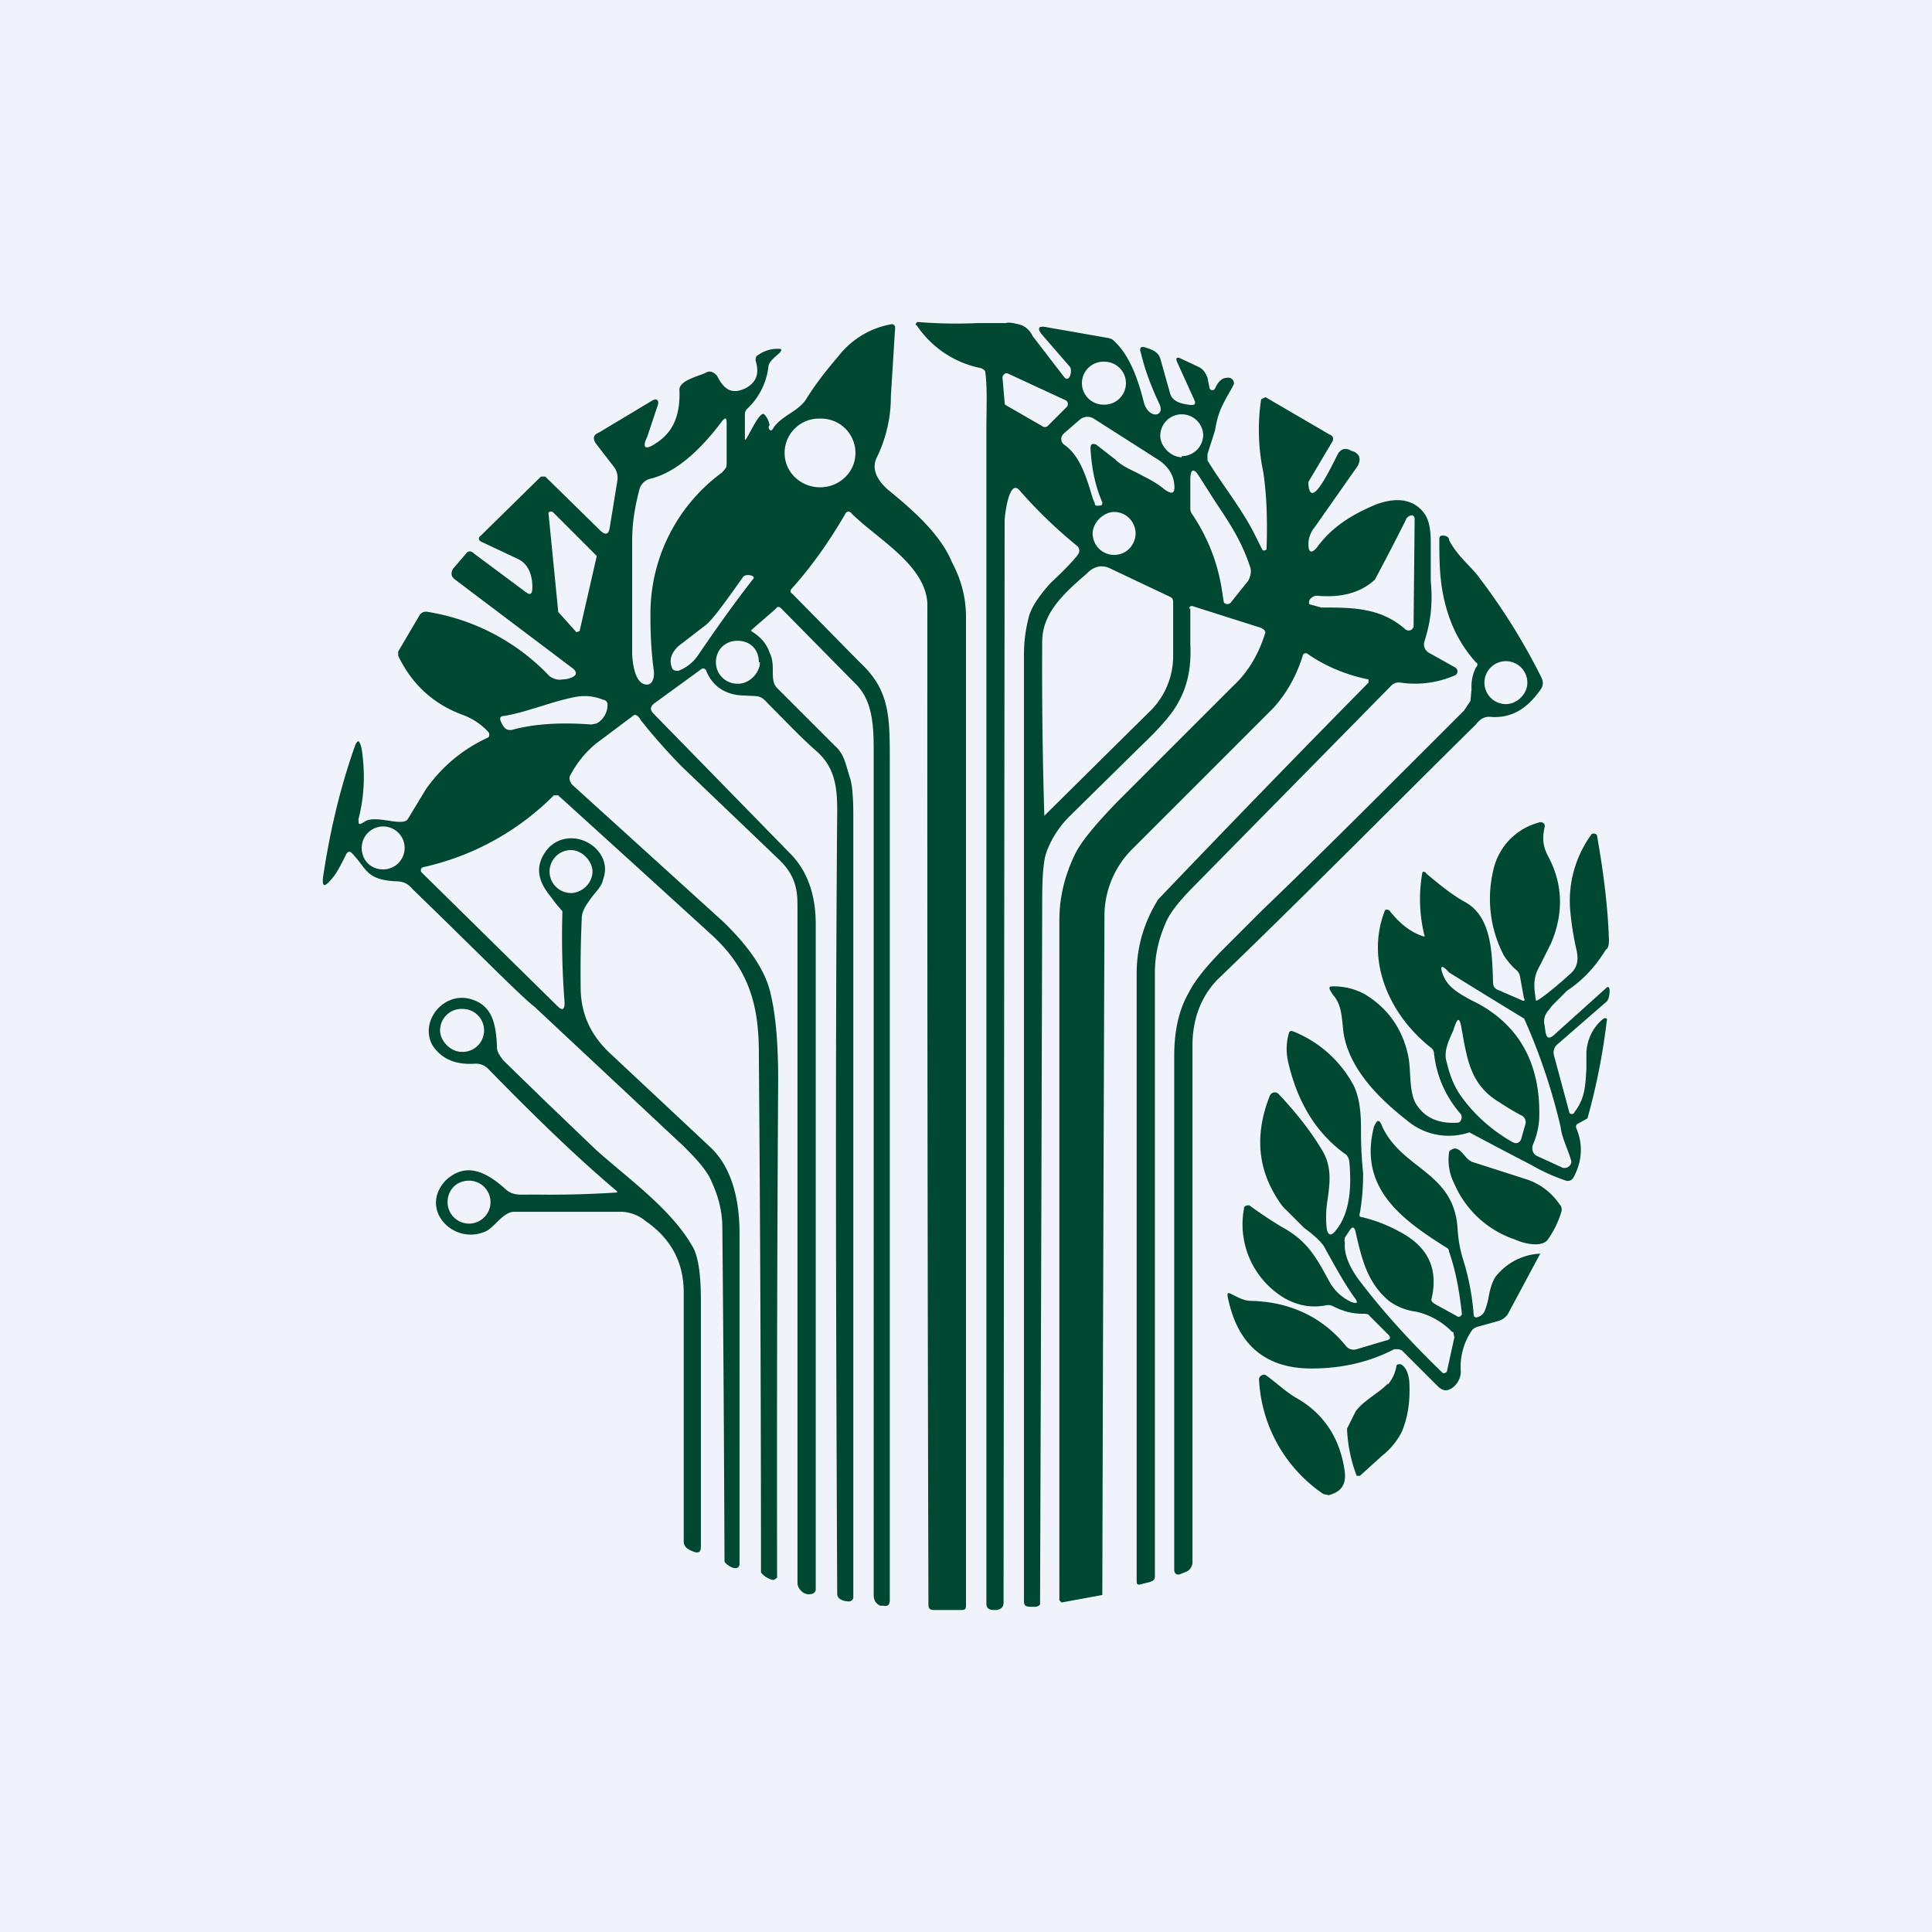 <!-- by TradingView --><svg width="18" height="18" viewBox="0 0 18 18" xmlns="http://www.w3.org/2000/svg"><path fill="#F0F3FA" d="M0 0h18v18H0z"/><path d="m13.7 10.82.53.17a.6.6 0 0 1 .3.23c.02.02.02.04.02.06a.9.9 0 0 1-.13.27c-.06.08-.24.03-.3 0a.94.94 0 0 1-.57-.52.49.49 0 0 1-.05-.29c0-.02.02-.03.05-.04.07 0 .1.1.16.12ZM12.93 12.9a.36.36 0 0 0 .08-.17c0-.02.02-.02.04-.02.04.02.07.07.08.16.01.17-.01.33-.07.47a.66.66 0 0 1-.18.22l-.21.19h-.03a1.37 1.37 0 0 1-.09-.44l.08-.16c.07-.1.23-.18.3-.26ZM12.07 13.02c.27.15.42.39.46.7.01.12-.04.18-.15.21l-.05-.01a1.37 1.37 0 0 1-.6-1.07c0-.03.04-.05.06-.04.1.07.18.15.28.21Z" fill="#004832"/><path fill-rule="evenodd" d="M11.09 5.67V6c.01.2-.02.38-.11.54-.05.1-.17.24-.35.41l-.67.66c-.1.1-.18.23-.22.36-.02.08-.03.22-.03.4a5881.8 5881.8 0 0 1-.02 6.58.07.07 0 0 1-.04.02H9.6c-.04 0-.06-.01-.06-.05V6.1c0-.14.02-.26.05-.37.03-.09.1-.19.2-.3.15-.14.23-.23.25-.26a.06.06 0 0 0 0-.08 4.4 4.4 0 0 1-.54-.52c-.1-.12-.14.24-.14.28l-.01 10.08c0 .04-.02.06-.06.07h-.03c-.05 0-.07-.02-.07-.06V3.98c0-.15.01-.37-.01-.51 0-.02-.02-.03-.04-.04a.94.94 0 0 1-.6-.4c-.02 0 0-.03.01-.03a4.43 4.43 0 0 0 .56.01h.26c.03-.01.08 0 .15.02a.2.2 0 0 1 .1.1l.3.39c.05.04.07-.07.05-.1l-.26-.3c-.05-.06-.04-.09.05-.07l.57.1.03.01c.17.14.25.4.3.6.05.15.2.12.14 0-.07-.15-.13-.3-.17-.47-.02-.05 0-.07.05-.05.06.02.11.04.13.1l.09.32c.02.08.1.1.17.11.06.01.08 0 .05-.06l-.15-.33c-.02-.04-.01-.06.03-.04l.17.08c.04.02.06.05.08.1l.02.1c.01.02.04.02.05 0 .03-.07.07-.1.11-.1.05-.01.08.04.06.07l-.01.02c-.09.16-.13.22-.16.4l-.07.22v.06c.14.23.32.45.44.69l.07.14c.01.02.04 0 .04 0 .01-.28 0-.52-.03-.72a1.9 1.9 0 0 1-.02-.68l.04-.02.6.35c.03.01.04.04.02.07l-.22.37v.02c.02.27.23-.2.28-.29.03-.04.07-.05.12-.02l.03.01c.05.03.06.07.03.13l-.4.57a.25.25 0 0 0-.06.16c0 .08.03.09.08.03.13-.18.31-.3.55-.4.19-.07.34-.05.44.07.05.06.07.15.07.28v.36c.02.22 0 .38-.06.57a.09.09 0 0 0 .04.1l.25.14c.03.02.02.06 0 .07a.93.93 0 0 1-.51.07.1.1 0 0 0-.09.03l-1.82 1.85c-.14.14-.24.26-.28.36-.07.16-.1.31-.1.46v5.63c0 .03-.02.04-.05.05l-.08.02c-.03.01-.04 0-.04-.03V9.07c0-.25.07-.48.2-.69a181.04 181.04 0 0 1 1.96-2.02v-.03c-.2-.04-.4-.12-.57-.24a.03.03 0 0 0-.04.01c-.06.2-.16.37-.28.5l-1.3 1.3a.88.88 0 0 0-.27.64 5583.8 5583.8 0 0 0-.02 6.32l-.38.07-.02-.02V8.57c0-.21.05-.41.14-.6.06-.13.2-.29.38-.48l1.1-1.1c.14-.13.24-.3.3-.5l-.01-.02-.03-.02-.63-.2c-.02-.01-.04 0-.04.02Zm-.8-1.9a.2.2 0 0 0 .2-.2.2.2 0 0 0-.2-.2.2.2 0 0 0-.21.2c0 .11.09.2.2.2Zm-.53.2.18-.18a.04.04 0 0 0-.01-.06l-.54-.25c-.02-.01-.05.01-.05.04l.02.23c0 .01 0 .02.02.03l.33.19a.04.04 0 0 0 .05 0Zm1.25.28a.2.2 0 0 0 .2-.2.2.2 0 0 0-.2-.19.2.2 0 0 0-.2.2c0 .1.1.2.2.2Zm-.85-.07c0-.04.01-.05.05-.04l.18.14c.07.07.16.1.25.15.08.04.15.08.21.13.07.05.1.04.09-.05-.01-.1-.07-.18-.17-.24l-.58-.37a.11.11 0 0 0-.13.01l-.15.13c-.03.03-.03.07 0 .1.15.1.21.3.27.5l.02.05c0 .03.03.02.05.02.02 0 .02-.02.02-.03-.07-.16-.1-.33-.11-.5Zm1.22 1.29a1.73 1.73 0 0 0-.28-.69.1.1 0 0 1-.01-.05v-.26c0-.1.03-.12.09-.02l.14.22c.16.24.25.38.33.62.01.04 0 .08-.02.12l-.16.2c-.02.03-.07.02-.07-.01l-.02-.13Zm-.8-.5c0 .1-.08.2-.2.2a.2.2 0 0 1-.2-.2c0-.1.1-.2.2-.2.12 0 .2.1.2.2Zm2.23.43a25.3 25.3 0 0 0 .29-.56c0-.02.07-.07.08-.01l-.01 1c0 .04-.05.06-.08.03-.23-.2-.49-.2-.78-.2a12.78 12.78 0 0 1-.11-.03c-.02-.04.03-.08.07-.08.21.02.4-.02.54-.15ZM9.73 7.6l.97-.96a.72.72 0 0 0 .23-.53v-.5c0-.03-.01-.04-.03-.05l-.57-.27a.17.17 0 0 0-.1-.01.2.2 0 0 0-.1.06c-.22.19-.42.37-.42.64a44.6 44.6 0 0 0 .02 1.63Z" fill="#004832"/><path fill-rule="evenodd" d="M7.16 3.98c.01.04.03.04.05 0 .08-.11.23-.15.3-.26.08-.13.18-.26.3-.4a.8.8 0 0 1 .5-.3c.02 0 .03.02.03.03l-.04.64a1.29 1.29 0 0 1-.13.57c-.05.1-.01.2.1.3.22.18.49.41.6.68.07.13.13.3.13.51v9.21c0 .03-.01.04-.04.04H8.7c-.04 0-.05-.02-.05-.05a2912.97 2912.97 0 0 1-.01-9.33c-.02-.36-.47-.6-.71-.84a.03.03 0 0 0-.05 0c-.15.26-.32.5-.5.7-.02.02-.02.04 0 .05l.63.64c.28.26.28.5.28.93v7.81c0 .04-.02.06-.06.05H8.2c-.04-.02-.06-.05-.06-.1V6.99c0-.27-.02-.48-.18-.63l-.68-.69c-.02-.02-.04-.02-.05 0l-.23.2v.01c.08.05.14.11.17.2.03.06.03.12.03.17 0 .06 0 .12.04.16l.54.54c.09.08.1.18.14.3.02.06.03.18.03.34v7.29a.04.04 0 0 1-.04.04c-.05 0-.11-.02-.11-.07-.01-2.32-.02-4.76 0-7.3 0-.21-.02-.39-.18-.54-.15-.13-.3-.29-.46-.45-.08-.09-.09-.07-.22-.08-.17 0-.3-.08-.36-.23a.03.03 0 0 0-.04-.02l-.44.32c-.04.03-.05.06-.01.1l1.27 1.3c.17.17.24.4.24.66v6.2c0 .02-.02.04-.04.04-.07.02-.13-.05-.13-.1V8.46c0-.13 0-.28-.16-.44l-.92-.88a5.64 5.64 0 0 1-.38-.43c-.01-.02-.03-.05-.06-.05l-.36.27a.96.96 0 0 0-.24.3c-.01.03 0 .05.02.08l1.4 1.27c.23.22.4.45.45.68.05.21.07.48.07.8a599.79 599.79 0 0 0-.01 4.64l-.03.02c-.04 0-.1-.04-.12-.07a628.3 628.3 0 0 0-.02-4.84c0-.44-.09-.78-.44-1.1a616.7 616.7 0 0 0-1.43-1.3h-.04a2.47 2.47 0 0 1-1.22.67.03.03 0 0 0-.01.05l1.26 1.24c.05.05.07.04.07-.03a7.92 7.92 0 0 1-.02-.85l-.06-.07-.06-.08c-.13-.16-.13-.31 0-.45.23-.21.6.03.5.3-.01.06-.06.11-.1.16-.05.07-.1.13-.1.21a11 11 0 0 0-.01.64c0 .24.09.44.27.61l.94.88c.2.19.27.49.27.8v3.08c0 .02-.01.04-.04.04s-.08-.03-.1-.06a543.63 543.63 0 0 0-.02-3.11c0-.16-.04-.3-.1-.43-.04-.1-.13-.2-.26-.33l-1.39-1.3c-.13-.1-.5-.48-1.14-1.1-.05-.06-.1-.07-.17-.07-.27-.02-.25-.12-.4-.27-.02-.01-.03 0-.04.01-.06.12-.1.2-.15.25-.06.07-.08.06-.07-.03.06-.4.15-.8.29-1.2.03-.09.05-.08.07.01.03.2.03.42-.03.65 0 .05 0 .06.05.03.1-.08.36.05.41-.03l.17-.28c.15-.21.34-.37.58-.48a.04.04 0 0 0 0-.05.61.61 0 0 0-.24-.16c-.27-.1-.47-.28-.6-.55v-.04l.2-.34a.07.07 0 0 1 .07-.03 2 2 0 0 1 1.14.6c.03.02.07.04.12.03.05 0 .18-.03.1-.1l-1.1-.83c-.04-.03-.04-.06-.02-.1l.12-.14c.02-.03.05-.03.08 0l.47.35c.05.04.07.03.07-.04 0-.1-.03-.21-.13-.26l-.34-.16c-.03-.01-.04-.04-.01-.06l.56-.55h.04l.51.5c.05.05.08.04.09-.02l.07-.43c.01-.05 0-.1-.03-.14l-.17-.22c-.03-.05-.02-.08.03-.1l.5-.3c.04-.02.06 0 .05.04l-.1.3c-.05.1-.02.13.08.06.16-.1.23-.26.22-.5 0-.09.2-.13.25-.16.04-.02.07 0 .1.03.06.12.13.18.26.12.1-.05.14-.13.1-.26 0-.02 0-.04.02-.05a.31.31 0 0 1 .2-.06c.02 0 .03.01 0 .04s-.09.07-.1.12a.64.64 0 0 1-.2.4.07.07 0 0 0-.02.05v.23c0 .06.13-.27.18-.23.02.02.04.05.05.1Zm-.43-.06c.03-.03.04-.03.04.02v.36c0 .06 0 .05-.04.1a1.63 1.63 0 0 0-.67 1.32c0 .11 0 .29.03.52.01.05 0 .17-.1.13-.08-.04-.1-.21-.1-.29V5.03c0-.17.03-.33.07-.48a.14.14 0 0 1 .1-.09c.21-.05.44-.23.67-.54ZM5.2 5.7l.17.19.03-.01.16-.7-.41-.41c-.02-.01-.04 0-.04.01l.09.91v.01Zm1.38.12c.06-.05.17-.2.34-.44.02-.04.12-.02.1.01-.18.23-.35.47-.52.72a.39.39 0 0 1-.18.14c-.02 0-.05 0-.06-.03-.03-.08 0-.14.06-.2l.26-.2Zm-1.88.85c-.04 0-.05.02-.03.06.02.04.04.08.1.07.22-.06.47-.07.74-.05l.05-.01a.2.2 0 0 0 .1-.18c0-.02-.02-.04-.04-.04a.45.45 0 0 0-.24-.03c-.23.04-.45.14-.68.18Zm2.94-2.13c.18 0 .33-.14.33-.32a.32.32 0 0 0-.33-.32.32.32 0 0 0-.33.32c0 .18.15.32.33.32Zm-.56 1.63c0 .1-.1.2-.2.2a.2.2 0 0 1-.21-.2c0-.12.09-.2.2-.2.12 0 .2.08.2.2ZM3.57 8.1a.2.2 0 0 0 .2-.2.2.2 0 0 0-.2-.2.2.2 0 0 0-.2.2c0 .11.08.2.2.2Zm1.95.02c0 .11-.1.2-.2.2a.2.2 0 0 1-.2-.2c0-.1.08-.2.2-.2.1 0 .2.1.2.2Z" fill="#004832"/><path d="M13.43 5.45c.04.28.14.52.32.72.02.01.02.03 0 .05a.4.4 0 0 0-.04.2l-.01.11-.06.09c-.78.78-1.4 1.4-1.88 1.86l-.36.36c-.16.16-.27.3-.32.4-.1.17-.14.37-.14.6v4.78c0 .05.03.06.07.04l.05-.02a.1.1 0 0 0 .05-.08V9.74c0-.26.09-.47.24-.62.8-.77 1.58-1.56 2.4-2.37.04-.05.08-.08.15-.07.21.01.34-.1.45-.25.03-.04.03-.08.01-.12a5.85 5.85 0 0 0-.61-.97c-.09-.1-.19-.19-.25-.31 0-.03-.03-.04-.06-.04-.02 0-.03.01-.03.03 0 .14 0 .28.02.43Zm.8.91c0 .11-.1.2-.2.2a.2.2 0 0 1-.2-.2.2.2 0 0 1 .4 0Z" fill="#004832"/><path fill-rule="evenodd" d="m14.2 9.31-.04-.22a.1.1 0 0 0-.03-.05.64.64 0 0 1-.12-.14 1.14 1.14 0 0 1-.1-.78.59.59 0 0 1 .44-.46c.03 0 .05.02.04.05-.02.1-.02.17.04.28.13.25.14.52.02.8l-.1.2c-.07.12-.06.2-.04.33 0 .03.25-.18.3-.23.08-.06.1-.13.08-.23a2.8 2.8 0 0 1-.06-.37 1.05 1.05 0 0 1 .2-.72c.02-.01.05 0 .05.02.06.34.1.66.11.96 0 .04 0 .08-.03.1-.1.16-.21.28-.36.38l-.14.14-.03.04a.15.15 0 0 0-.04.14l.01.07c.01.05.03.06.07.03l.5-.45c.04-.03.03.1 0 .13l-.46.4a.1.1 0 0 0-.03.11l.14.52c0 .02.04.03.05 0 .1-.13.1-.25.11-.4V9.8c.01-.13.07-.24.16-.31.02-.01.04 0 .03.02a6.02 6.02 0 0 1-.18.91l-.09.05c-.02.01-.02.03-.01.05.06.15.05.3-.03.45a.06.06 0 0 1-.07.03 1.8 1.8 0 0 1-.33-.15 36.26 36.26 0 0 1-.57-.3.6.6 0 0 1-.58-.11c-.28-.22-.53-.48-.59-.8-.02-.13-.01-.27-.1-.37a.5.5 0 0 1-.03-.05c-.01-.02 0-.03.02-.03a.6.6 0 0 1 .3.07c.22.13.36.33.41.58.03.13 0 .36.09.47.08.11.2.16.37.15.03 0 .05-.05.03-.08a1.02 1.02 0 0 1-.25-.57.07.07 0 0 0-.03-.05c-.38-.3-.61-.8-.43-1.27 0-.02.04-.02.05 0 .08.1.18.19.3.23.02.01.03 0 .02-.01a1.4 1.4 0 0 1-.02-.57c0-.02.02-.03.04 0 .12.1.24.2.37.27.24.14.24.48.25.72 0 .04 0 .07.04.09l.23.1c.02.01.03 0 .02-.02Zm.08 1.36a.72.72 0 0 0 .06-.24c.02-.52-.19-.9-.63-1.11-.13-.07-.23-.13-.27-.25-.03-.08 0-.08.06-.01a89.78 89.78 0 0 0 .7.43 5.58 5.58 0 0 1 .34 1.01c.01.1.07.21.1.32 0 .04-.04.07-.08.06l-.24-.11c-.04-.02-.05-.06-.04-.1Zm-.11-.05.04-.14a.07.07 0 0 0-.04-.09 2.37 2.37 0 0 1-.2-.12c-.27-.16-.3-.4-.35-.67-.02-.13-.04-.13-.08 0-.04.09-.08.17-.07.26.03.14.07.24.12.32.12.18.29.34.5.46.04.02.06.01.08-.02ZM5.75 11.1c-.38-.32-.77-.7-1.2-1.14a.16.16 0 0 0-.12-.05c-.15.01-.3-.02-.4-.17-.13-.23.12-.53.39-.42.18.07.2.25.21.42v.02c0 .04.03.08.06.12l.38.37.48.46c.3.27.7.55.9.9.05.08.08.24.08.5v2.3c0 .05-.02.06-.06.05-.05-.02-.1-.04-.1-.1v-2.32c0-.28-.12-.5-.35-.66a.38.38 0 0 0-.22-.09H4.79c-.1 0-.18.14-.26.18-.3.14-.63-.2-.38-.47.19-.18.38-.08.55.07.07.07.14.06.22.06h.1a9.49 9.49 0 0 0 .73-.02ZM4.3 9.8a.2.2 0 0 0 .21-.2.2.2 0 0 0-.2-.2.2.2 0 0 0-.21.2c0 .1.1.2.2.2Zm.27 1.4c0 .11-.09.2-.2.2a.2.2 0 0 1-.2-.2c0-.11.08-.2.2-.2.11 0 .2.09.2.2ZM13.03 11.47a1.4 1.4 0 0 0-.34-.13c-.02 0-.03-.01-.02-.04.02-.12.03-.23.03-.37-.02-.19-.02-.33-.02-.42 0-.17-.02-.3-.07-.4a1.1 1.1 0 0 0-.56-.5c-.02-.01-.04 0-.04.01-.03.1-.03.2 0 .31.09.36.26.63.52.82.02.01.03.03.04.06.03.3-.01.52-.13.66-.04.05-.07.04-.08-.03a.99.99 0 0 1 .01-.27c.02-.15.04-.3-.05-.45-.1-.17-.24-.35-.41-.53a.05.05 0 0 0-.08.02c-.15.38-.11.72.12 1.03l.2.2c.11.08.18.15.2.2.09.16.17.31.27.45.04.05.02.06-.03.04a.44.44 0 0 1-.21-.2c-.12-.22-.2-.37-.44-.5a3.98 3.98 0 0 1-.3-.2c-.02 0-.05 0-.05.03a.8.8 0 0 0 .37.83c.12.07.25.1.4.07a.1.1 0 0 1 .06.01c.1.05.18.07.28.07.02 0 .05 0 .06.02l.17.17c.03.03.03.05-.02.06l-.27.08a.09.09 0 0 1-.1-.03c-.22-.27-.52-.41-.88-.42-.07 0-.12-.03-.18-.06-.04-.02-.05-.02-.04.03.09.44.35.66.78.66.28 0 .54-.06.77-.18h.04l.03.01.33.33c.03.03.06.05.1.04.07-.02.12-.1.12-.17a.6.6 0 0 1 .1-.38.1.1 0 0 1 .06-.04l.18-.05a.16.16 0 0 0 .1-.07l.3-.56a.56.56 0 0 0-.42.22c-.03.05-.05.12-.06.18a.65.65 0 0 1-.04.14.1.1 0 0 1-.06.05c-.02.01-.04 0-.04-.02a2.3 2.3 0 0 0-.1-.52 1.2 1.2 0 0 1-.05-.28c-.03-.53-.51-.55-.7-.95-.03-.08-.05-.07-.08 0-.14.56.24.85.67 1.12.02.01.03.02.03.04.07.2.1.4.12.58 0 .02-.03.04-.05.02l-.2-.11c-.03-.02-.04-.03-.03-.06.06-.28-.04-.48-.31-.62Zm.5.94a.67.67 0 0 0-.34-.19.54.54 0 0 1-.25-.1c-.2-.17-.25-.38-.31-.64-.01-.05-.03-.06-.06-.01l-.04.06a.1.1 0 0 0 0 .05c-.01.1.04.23.15.37.23.3.49.58.76.84.01.01.03 0 .04-.01l.07-.32-.01-.05Z" fill="#004832"/></svg>